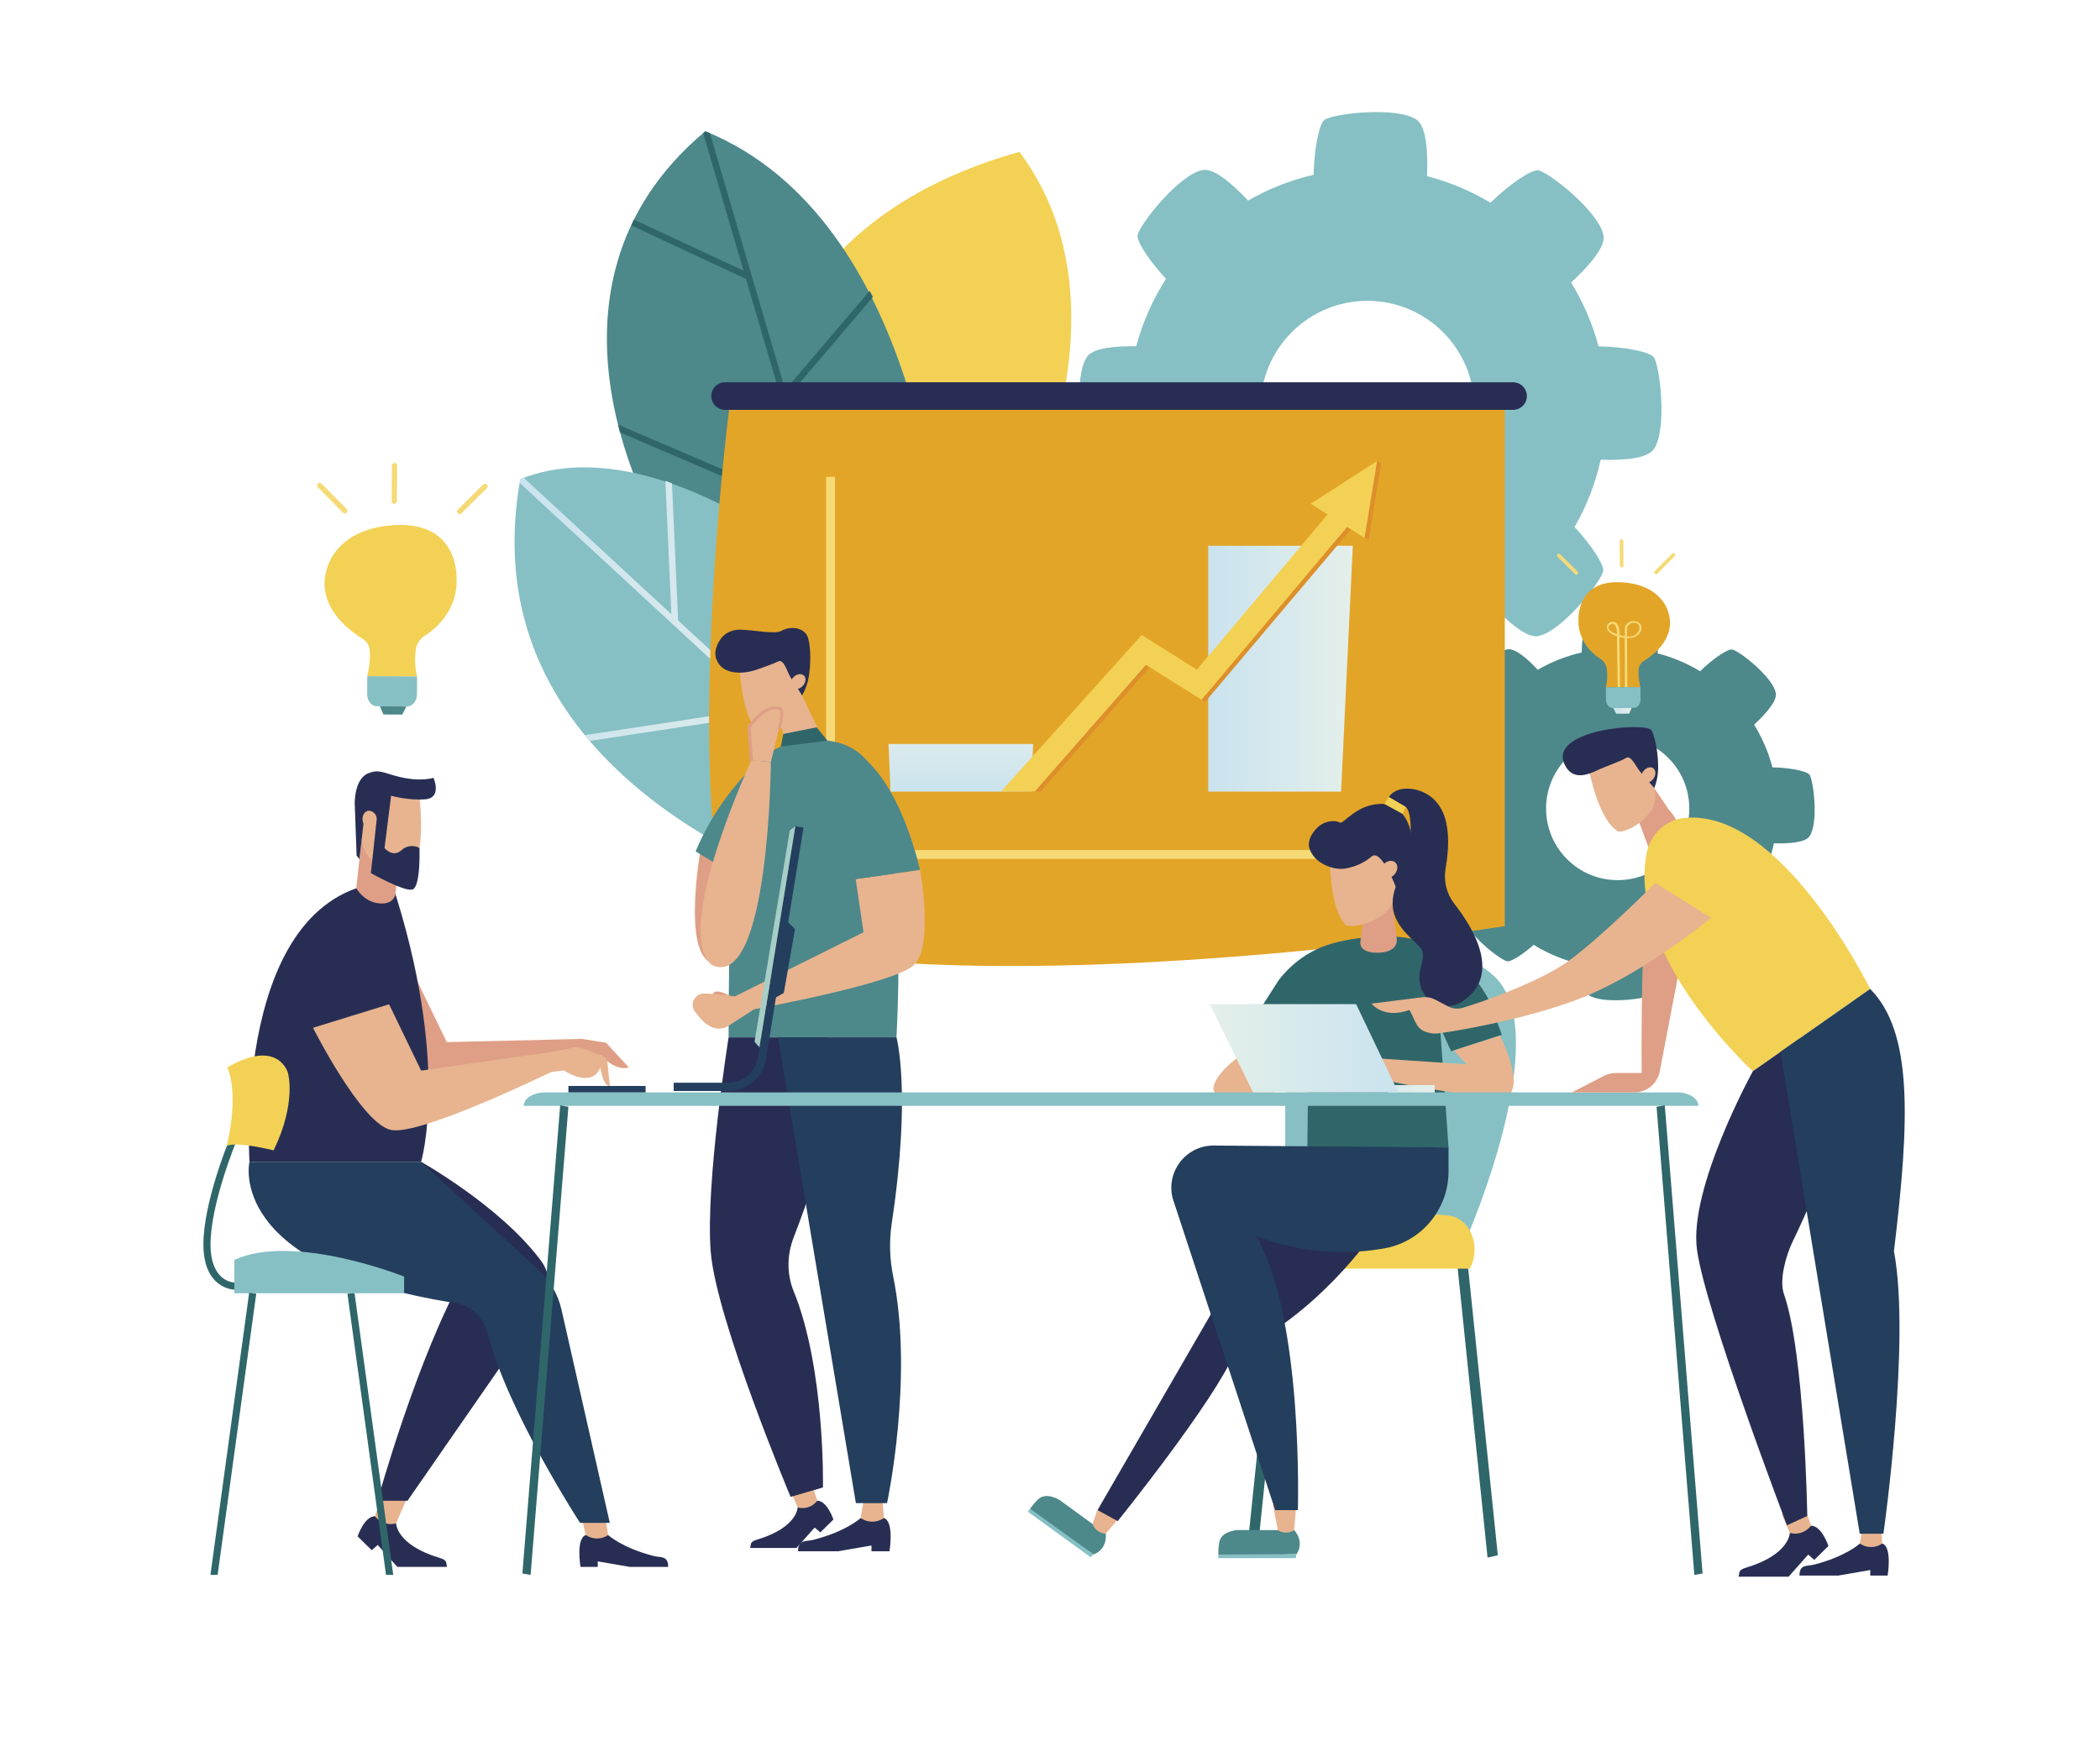 <?xml version="1.0" encoding="utf-8"?>
<svg version="1.1" xmlns="http://www.w3.org/2000/svg" xmlns:xlink="http://www.w3.org/1999/xlink"
	 x="0px" y="0px" viewBox="0 0 628 524" style="enable-background:new 0 0 628 524;" xml:space="preserve">
<style type="text/css">
	.st0{fill:transparent;}
	.st1{fill:#86C0C4;}
	.st2{fill:#4D888B;}
	.st3{fill:#F3D154;}
	.st4{fill:#2F666A;}
	.st5{fill:url(#SVGID_1_);}
	.st6{fill:#E3A528;}
	.st7{fill:#282E53;}
	.st8{fill:#F6DA77;}
	.st9{fill:#E7B48F;}
	.st10{fill:#DF9F86;}
	.st11{fill:#243E5D;}
	.st12{fill:url(#SVGID_2_);}
	.st13{fill:url(#SVGID_3_);}
	.st14{fill:url(#SVGID_4_);}
	.st15{fill:#DC8F2A;}
	.st16{fill:#A6CEC6;}
	.st17{fill:url(#SVGID_5_);}
	.st18{fill:url(#SVGID_6_);}
</style>
<rect x="0" class="st0" width="628" height="524"/>
<g>
	<path class="st1" d="M494.53,106.8c-1.17-1.51-8.32-3.07-16.5-3.22c-1.81-6.81-4.59-13.22-8.2-19.08
		c5.25-4.85,10.28-10.52,9.7-14.01c-1.17-7.09-16.53-19.16-19.55-19.55c-1.93-0.25-8.29,3.86-14.26,9.7
		c-5.83-3.51-12.21-6.21-18.97-7.95c0.28-7.16-0.16-14.76-3.05-16.83c-5.84-4.18-25.23-1.86-27.64,0
		c-1.51,1.17-3.06,8.28-3.22,16.42c-6.98,1.6-13.57,4.23-19.61,7.71c-4.73-5.04-10.12-9.69-13.49-9.14
		c-7.09,1.17-19.16,16.53-19.55,19.55c-0.23,1.8,3.3,7.42,8.5,13c-3.94,6.15-6.98,12.93-8.9,20.17c-6.47-0.11-12.82,0.51-14.68,3.11
		c-4.18,5.84-1.86,25.23,0,27.64c1.05,1.36,6.9,2.75,13.99,3.13c1.69,7.62,4.58,14.8,8.49,21.29c-4.35,4.31-7.98,8.9-7.48,11.89
		c1.17,7.09,16.53,19.16,19.55,19.55c1.66,0.21,6.59-2.8,11.74-7.36c6.52,4.02,13.73,7.02,21.42,8.79
		c-0.03,6.1,0.66,11.88,3.12,13.64c5.84,4.18,25.23,1.86,27.64,0c1.36-1.05,2.76-6.93,3.13-14.04c7.44-1.91,14.4-5,20.7-9.03
		c4.47,4.61,9.35,8.6,12.48,8.08c7.09-1.17,19.16-16.53,19.55-19.55c0.23-1.81-3.34-7.47-8.58-13.09
		c3.57-6.18,6.23-12.94,7.83-20.11c6.85,0.2,13.85-0.33,15.82-3.08C498.71,128.6,496.39,109.2,494.53,106.8z M408.92,153.92
		c-17.66,0-31.97-14.31-31.97-31.97c0-17.66,14.31-31.97,31.97-31.97c17.66,0,31.97,14.31,31.97,31.97
		C440.89,139.61,426.58,153.92,408.92,153.92z"/>
	<g>
		<path class="st0" d="M409.18,166.74c-25.09,0-45.5-20.41-45.5-45.5c0-25.09,20.41-45.5,45.5-45.5c25.09,0,45.5,20.41,45.5,45.5
			C454.68,146.33,434.27,166.74,409.18,166.74z M409.18,76.39c-24.73,0-44.85,20.12-44.85,44.85c0,24.73,20.12,44.85,44.85,44.85
			c24.73,0,44.85-20.12,44.85-44.85C454.03,96.51,433.91,76.39,409.18,76.39z"/>
	</g>
	<g>
		<path class="st0" d="M473.75,108.08c-0.3-0.03-0.6-0.07-0.9-0.12c1.01,4.55,1.56,9.28,1.56,14.13c0,35.97-29.26,65.23-65.23,65.23
			c-23.55,0-44.23-12.55-55.7-31.31c0,0,0,0-0.01,0c-0.29,0.06-0.59,0.12-0.88,0.16c11.58,19.16,32.61,31.99,56.59,31.99
			c36.44,0,66.08-29.64,66.08-66.08C475.26,117.28,474.73,112.6,473.75,108.08z"/>
		<path class="st0" d="M369.29,70.52c11.04-8.56,24.87-13.67,39.88-13.67c0.29,0,0.58,0.02,0.88,0.02c-0.1-0.28-0.19-0.57-0.28-0.85
			c-0.2,0-0.39-0.02-0.59-0.02c-15.15,0-29.11,5.13-40.27,13.74C369.04,70,369.17,70.26,369.29,70.52z"/>
	</g>
</g>
<g>
	<path class="st2" d="M541.1,231.67c-0.78-1.01-5.58-2.06-11.05-2.16c-1.21-4.56-3.08-8.86-5.49-12.78c3.52-3.25,6.88-7.05,6.5-9.39
		c-0.78-4.75-11.07-12.83-13.09-13.09c-1.29-0.17-5.55,2.59-9.55,6.5c-3.91-2.35-8.18-4.16-12.71-5.33
		c0.19-4.8-0.11-9.89-2.04-11.27c-3.91-2.8-16.9-1.25-18.51,0c-1.01,0.78-2.05,5.55-2.16,11c-4.68,1.07-9.09,2.83-13.13,5.17
		c-3.17-3.38-6.78-6.49-9.03-6.12c-4.75,0.78-12.83,11.07-13.09,13.09c-0.15,1.2,2.21,4.97,5.69,8.71
		c-2.64,4.12-4.67,8.66-5.96,13.51c-4.33-0.07-8.59,0.34-9.83,2.08c-2.8,3.91-1.25,16.9,0,18.51c0.7,0.91,4.62,1.84,9.37,2.1
		c1.13,5.11,3.07,9.91,5.68,14.26c-2.91,2.88-5.34,5.96-5.01,7.96c0.78,4.75,11.07,12.83,13.09,13.09c1.11,0.14,4.42-1.87,7.87-4.93
		c4.37,2.7,9.2,4.7,14.35,5.88c-0.02,4.09,0.44,7.96,2.09,9.14c3.91,2.8,16.9,1.25,18.51,0c0.91-0.7,1.85-4.64,2.1-9.41
		c4.98-1.28,9.65-3.35,13.86-6.05c3,3.09,6.26,5.76,8.36,5.41c4.75-0.78,12.83-11.07,13.09-13.09c0.16-1.21-2.24-5.01-5.75-8.77
		c2.39-4.14,4.18-8.67,5.24-13.47c4.59,0.14,9.28-0.22,10.6-2.06C543.9,246.28,542.35,233.29,541.1,231.67z M483.76,263.24
		c-11.83,0-21.41-9.59-21.41-21.42c0-11.83,9.59-21.41,21.41-21.41c11.83,0,21.42,9.59,21.42,21.41
		C505.18,253.65,495.59,263.24,483.76,263.24z"/>
	<g>
		<path class="st0" d="M483.93,271.83c-16.8,0-30.48-13.67-30.48-30.48c0-16.8,13.67-30.48,30.48-30.48
			c16.8,0,30.48,13.67,30.48,30.48C514.41,258.15,500.74,271.83,483.93,271.83z M483.93,211.31c-16.57,0-30.04,13.48-30.04,30.04
			c0,16.57,13.48,30.04,30.04,30.04c16.57,0,30.04-13.48,30.04-30.04C513.98,224.78,500.5,211.31,483.93,211.31z"/>
	</g>
	<g>
		<path class="st0" d="M527.18,232.53c-0.2-0.02-0.4-0.05-0.6-0.08c0.68,3.05,1.04,6.21,1.04,9.47c0,24.09-19.6,43.69-43.69,43.69
			c-15.78,0-29.62-8.4-37.31-20.97c0,0,0,0,0,0c-0.2,0.04-0.39,0.08-0.59,0.11c7.76,12.83,21.84,21.43,37.9,21.43
			c24.41,0,44.26-19.86,44.26-44.26C528.2,238.7,527.84,235.56,527.18,232.53z"/>
		<path class="st0" d="M457.22,207.38c7.39-5.73,16.66-9.15,26.72-9.15c0.2,0,0.39,0.01,0.59,0.01c-0.07-0.19-0.13-0.38-0.19-0.57
			c-0.13,0-0.26-0.01-0.4-0.01c-10.14,0-19.5,3.44-26.97,9.2C457.05,207.03,457.14,207.2,457.22,207.38z"/>
	</g>
</g>
<g>
	<g>
		<path class="st3" d="M297.83,172.36c0,0,45.62-75.27,7.03-126.94c-106.84,29.93-77.13,134.92-77.13,134.92L297.83,172.36z"/>
		<path class="st0" d="M304.86,45.43c-0.37,0.1-0.74,0.21-1.1,0.32l-29.89,99.31l-34.45-54.74c-0.38,0.61-0.76,1.22-1.13,1.84
			l34.83,55.36l-8.62,28.66l2.09-0.24l17.19-57.12v0l35.85-10.96c0.08-0.69,0.15-1.39,0.22-2.09l-35.4,10.82l21.11-70.16
			C305.33,46.09,305.1,45.75,304.86,45.43L304.86,45.43z"/>
	</g>
	<g>
		<path class="st2" d="M281.22,166.78c0,0-5.19-101.09-70.29-127.52c-57.03,47.58-13.64,119.25-13.64,119.25l61.92,45.36
			L281.22,166.78z"/>
		<path class="st4" d="M260.06,87l-25.24,29.63l-22.53-76.82c-0.45-0.18-0.9-0.37-1.35-0.55c-0.22,0.19-0.43,0.38-0.66,0.57
			l12.07,41.14l-32.77-15.29c-0.15,0.31-0.3,0.62-0.44,0.92l-0.38,0.82l34.32,16.01l20.11,68.57l-58.36-25
			c0.2,0.8,0.4,1.59,0.61,2.36l58.46,25.04l14.28,48.69l1.05,0.77l0.67-1.79l-24.41-83.23l25.55-30
			C260.71,88.23,260.39,87.62,260.06,87z"/>
	</g>
	<g>
		<path class="st1" d="M261.87,183.31c0,0-60.53-58.16-106.27-40.03c-17.71,98.9,106.83,128.41,106.83,128.41L261.87,183.31z"/>
		<g>
			<linearGradient id="SVGID_1_" gradientUnits="userSpaceOnUse" x1="155.406" y1="191.32" x2="258.548" y2="191.32">
				<stop  offset="0" style="stop-color:#CAE3EE"/>
				<stop  offset="1" style="stop-color:#E4EFEA"/>
			</linearGradient>
			<path class="st5" d="M155.6,143.28c-0.07,0.38-0.13,0.76-0.19,1.14l72.87,67.34l-53.39,8.11c0.48,0.58,0.96,1.16,1.45,1.73
				l53.76-8.16l28.46,26.3l-0.36-2.97l-55.41-51.21l-1.83-41.02c-0.65-0.25-1.31-0.48-1.97-0.71l1.78,39.87l-44.15-40.8
				C156.28,143.03,155.94,143.15,155.6,143.28L155.6,143.28z"/>
		</g>
	</g>
</g>
<g>
	<g>
		<g>
			<path class="st6" d="M450.01,277c0,0-154.74,24.45-231.91,3.35c-13.61-52.53,0-158.41,0-158.41h231.91V277z"/>
		</g>
		<path class="st7" d="M452.48,122.59H216.83c-2.27,0-4.13-1.86-4.13-4.13l0,0c0-2.27,1.86-4.13,4.13-4.13h235.65
			c2.27,0,4.13,1.86,4.13,4.13l0,0C456.61,120.73,454.75,122.59,452.48,122.59z"/>
	</g>
	<g>
		<g>
			<g>
				<polygon class="st8" points="412.94,256.89 247.05,256.89 247.05,142.62 249.7,142.62 249.7,254.24 412.94,254.24 				"/>
			</g>
		</g>
	</g>
</g>
<g>
	<g>
		<polygon class="st9" points="233.52,216.01 235.84,227.04 247.43,223.84 239.85,208.02 		"/>
		<g>
			<path class="st9" d="M230.62,219.09c-1.34,0.39-2.64,0.58-3.45,0.26c-5.61-4.35-6.05-20.78-6.05-20.78l5.3-4.54l9.34,2.37
				l3.66,9.93c0.98,2.65,0.51,5.64-1.26,8.06l0,0C236.15,216.57,233.54,218.24,230.62,219.09z"/>
		</g>
		<path class="st7" d="M236.37,202.51c-0.97-1.56-1.99-5.53-3.62-4.7c-1.19,0.61-5.44,2.16-6.89,2.62
			c-3.45,1.1-10.04,1.72-11.72-3.54c-0.84-2.63,0.99-5.71,2.39-6.9c1.37-1.17,3.17-1.71,4.97-1.66c4.23,0.11,10.21,1.44,12.09,0.39
			c3.17-1.76,7.18-0.85,8.05,2.04c0.93,3.09,0.8,8.22,0.23,11.64c-0.33,1.98-1.01,3.87-2.01,5.61l0,0L236.37,202.51z"/>
		<path class="st9" d="M239.99,201.77c-0.99-0.43-2.39,0.15-3.13,1.31c-0.74,1.16-0.54,2.45,0.45,2.89
			c0.99,0.43,2.39-0.15,3.13-1.31C241.18,203.5,240.98,202.21,239.99,201.77z"/>
	</g>
	<path class="st2" d="M242.4,221.39c21.57-1.21,23.4,17.98,25.21,38.83c2.08,23.92,0.47,50.04,0.47,50.04h-50.19
		c0,0,0.01-22.23,0.54-44.46C218.93,244.23,219.6,222.66,242.4,221.39z"/>
	<path class="st10" d="M220.58,299.26c0,0-4.93-3.4-6.76-2.59c-1.83,0.81-0.39,4.24-0.39,4.24L220.58,299.26z"/>
	<path class="st9" d="M255.89,262.93l2.35,15.9l-38.44,19.16l4.19,4.16c0,0,43.16-7.77,49.26-13.47c6.1-5.7,1.88-28.5,1.88-28.5
		L255.89,262.93z"/>
	<path class="st10" d="M212.85,288.03c-8.8-3.11-3.43-33.38-3.43-33.38l5.2-0.05C214.62,254.6,221.65,291.14,212.85,288.03z"/>
	<path class="st9" d="M226.33,301.34l-9.05,5.82c-3.64,1.67-6.87-0.94-9.49-4.63c-1.63-2.29,0.03-5.43,2.84-5.39
		c3.26,0.05,7.21,0.71,9.17,0.85L226.33,301.34z"/>
	<path class="st2" d="M208.04,254.67l6.15,3.69c0,0,25.93-41.94,13.11-30.9C213.92,238.98,208.04,254.67,208.04,254.67z"/>
	<g>
		<path class="st7" d="M238.53,450.85c0,0-0.03,6.01-12.1,9.62c-2.48,0.74-1.67,1.47-2.14,2.51c3.96,0,13.89,0,13.89,0l5.44-6.11
			l1.69,1.45l3.92-3.85c0,0-1.83-5.58-4.82-5.63C241.96,449.68,238.53,450.85,238.53,450.85z"/>
		<path class="st9" d="M236.28,445.64l2.26,5.2l0,0c2.05,0.59,4.26-0.08,5.64-1.72l0.25-0.29l-1.82-5.35L236.28,445.64z"/>
	</g>
	<path class="st2" d="M275.12,260.17c0,0-8.23-38.29-27.69-37.41c-19.46,0.89,8.46,40.16,8.46,40.16L275.12,260.17z"/>
	<path class="st9" d="M212.96,288.68c-12.2-9.85,11.76-61.33,11.76-61.33l5.81,0.58C230.53,227.93,230.09,296.19,212.96,288.68z"/>
	<polygon class="st4" points="233.52,223.28 234.25,219.51 244.22,217.53 247.43,221.51 	"/>
	<path class="st9" d="M224.73,227.34l-0.74-9.82c0,0,4.9-7.51,9.53-5.49c0.85,2.06-0.63,6.2-0.63,6.2l-2.36,9.69L224.73,227.34z"/>
	<path class="st7" d="M217.89,310.25c0,0-6.99,43.86-5.35,64.15c1.64,20.29,23.88,73.3,23.88,73.3l9.68-2.81
		c0,0,0.73-35.46-8.77-58.74c-2.08-5.11-1.99-10.83-0.01-15.98c7.8-20.21,10.85-33.64,10.85-33.64l-0.74-26.27H217.89z"/>
	<g>
		<path class="st10" d="M225.34,226.93l-0.17-0.02l-0.7-9.26c0.65-0.95,4.82-6.71,8.68-5.27c0.51,1.6-0.32,4.63-0.72,5.74
			l-0.03,0.11c0.33-0.09,0.67-0.14,1.03-0.17c0.33-1.03,1.29-4.34,0.52-6.22l-0.07-0.17l-0.17-0.08c-4.93-2.14-9.9,5.35-10.11,5.67
			l-0.09,0.13l0.78,10.37l0.57,0.06C224.99,227.52,225.16,227.22,225.34,226.93z"/>
	</g>
	<g>
		<path class="st7" d="M257.38,454.03c0,0-4.33,4.02-14.21,6.53c-2.17,0.55-4.52-0.19-4.52,3.4c4.61,0,11.99,0,11.99,0l9.97-1.72
			v1.72h5.38c0,0,1.5-8.81-1.65-9.94C261.43,454.03,257.38,454.03,257.38,454.03z"/>
		<path class="st9" d="M258.44,447.7l-1.06,6.33l0,0c1.96,1.36,4.54,1.45,6.6,0.22l0.37-0.22l-0.54-6.33H258.44z"/>
	</g>
	<path class="st11" d="M232.66,310.25l23.29,139.32h9.32c0,0,8.03-37.53,1.83-67.84c-1.08-5.26-1.21-10.68-0.41-15.98
		c5.9-39.13,1.4-55.5,1.4-55.5H232.66z"/>
</g>
<g>
	<polygon class="st4" points="376.12,463.46 384.86,378.83 381.8,378.15 372.98,463.46 	"/>
</g>
<path class="st1" d="M438.89,369.55c0,0,26.2-60.09,8.06-77.47c-10.77-10.32-30.82-8.82-45.33-5.9
	c-10.03,2.02-17.27,10.79-17.27,21.03v61.6L438.89,369.55z"/>
<path class="st4" d="M382.36,293.2c3.98-5.22,9.49-9.12,15.79-10.94c4.28-1.23,9.78-2.17,16.64-2.17c0.55,0,1.1,0.01,1.63,0.02
	c12.96,0.39,23.53,8.19,29.25,19.83l3.45,9.58l-15.17,4.9l-3.3-7.25l2.53,36h-42.21l0.44-41.43l-14.68,0.26L382.36,293.2z"/>
<path class="st9" d="M448.55,309.72c0,0,6.39,12.49,3.28,16.89c-3.11,4.4-44.5-4.92-44.5-4.92v-5.44l31.29,2.07l-3.9-4.13
	L448.55,309.72z"/>
<path class="st9" d="M372.97,314.19c0,0-10.09,6.55-10.09,11.5c-0.01,4.95,18.47,1.2,18.47,1.2L372.97,314.19z"/>
<g>
	<path class="st10" d="M407.55,276.17l-0.77,5.79c0,0-0.33,3,5.03,3c2.18,0,3.59-0.5,4.49-1.09c1.04-0.68,1.55-1.93,1.39-3.15
		l-1.66-12.46L407.55,276.17z"/>
	<path class="st9" d="M406.21,276.77c-1.51,0.26-2.95,0.31-3.82-0.19c-5.76-6.01-4.67-25.63-4.67-25.63l16.3-0.43l3.08,12.36
		c0.82,3.3,0.02,6.79-2.15,9.41l0,0C412.52,274.58,409.5,276.19,406.21,276.77z"/>
	<path class="st7" d="M393.54,247.94c2.12-2.38,5.48-2.86,7.08-1.93c1.18,0.69,5.27-6.06,13.38-5.55
		c5.57,0.34,13.01,8.98,3.87,26.11c-0.6-1.91-4.75-12.45-7.56-10.5c-2.67,2.32-5.68,3.31-8.08,3.71c-3.13,0.53-7.55-1.21-9.44-3.76
		C391.2,253.88,390.45,251.46,393.54,247.94z"/>
	<path class="st9" d="M417.02,257.76c-1.04-0.66-2.64-0.17-3.56,1.11c-0.92,1.27-0.83,2.84,0.22,3.5c1.04,0.66,2.64,0.17,3.56-1.11
		C418.16,259.99,418.06,258.42,417.02,257.76z"/>
	<path class="st7" d="M415.34,238.39c0,0,1.84-3.58,8.16-2.21c11.38,3.1,9.96,16.74,8.79,23.71c-0.62,3.7,0.33,7.48,2.64,10.43
		c5.63,7.18,14.03,20.99,2.88,28.88c-2.11,1.49-4.77,2.15-7.27,1.48c-2.44-0.65-3.96-2.19-4.9-3.8c-1.27-2.16-1.5-4.79-0.81-7.2
		c0.53-1.84,1.03-4.35,0.31-5.64c-1.21-2.17-8.18-6.4-8.64-12.97c-0.45-6.56,3.71-9.09,4.73-16.01c1.79-12.18-0.86-13.72-0.86-13.72
		L415.34,238.39z"/>
	<polygon class="st3" points="419.39,243.4 414,240.46 415.34,238.39 420.37,241.35 	"/>
</g>
<g>
	<polygon class="st4" points="444.85,465.85 447.92,465.16 438.93,378.15 435.86,378.83 	"/>
</g>
<path class="st3" d="M439.47,379.44H381.8l0,0c0-3.85,2.09-7.21,5.08-8.12c10.5-3.2,31.78-9.85,46.78-7.69
	c4.98,0.72,8.43,6.88,6.99,12.89C440.18,378.46,439.47,379.44,439.47,379.44z"/>
<g>
	<path class="st2" d="M330.66,458.68l-13.88-10.11c-2.03-1.08-4.6-1.88-6.5,0.01c0,0-1.27,1.24-2.25,2.68
		c-0.07,1.13,18.99,13.64,18.99,13.64l0.14-0.03C331.4,463.14,330.66,458.68,330.66,458.68z"/>
	<polygon class="st1" points="308.03,451.25 327.02,464.89 326.15,465.75 307.37,452.12 	"/>
	<g>
		<polygon class="st0" points="325.18,454.67 323.92,453.77 322.66,456.33 323.87,457.21 		"/>
	</g>
	<g>
		<polygon class="st0" points="322.5,452.72 321.24,451.82 319.97,454.38 321.19,455.26 		"/>
	</g>
	<path class="st9" d="M336.22,452.23l-5.56,6.46l0,0c-1.66-0.06-3.14-1.06-3.81-2.59l-0.12-0.28l1.38-4.07L336.22,452.23z"/>
</g>
<path class="st7" d="M410.39,369.24c0,0-16.52,24.18-41.09,35.23c-6.43,15.02-35.05,50.47-35.05,50.47l-6.04-3.28l51.96-89.83
	L410.39,369.24z"/>
<g>
	<path class="st2" d="M387.01,457.65l-17.17-0.03c-2.28,0.32-4.83,1.18-5.25,3.82c0,0-0.3,1.75-0.25,3.49
		c0.61,0.95,23.38-0.13,23.38-0.13l0.1-0.11C390.22,460.83,387.01,457.65,387.01,457.65z"/>
	<polygon class="st1" points="364.33,464.94 387.71,464.82 387.51,466.03 364.3,466.03 	"/>
	<g>
		<polygon class="st0" points="380.21,457.63 378.66,457.64 379.14,460.45 380.64,460.45 		"/>
	</g>
	<g>
		<polygon class="st0" points="376.89,457.63 375.35,457.64 375.83,460.45 377.33,460.45 		"/>
	</g>
	<path class="st9" d="M387.71,449.16l-0.7,8.49l0,0c-1.38,0.93-3.17,0.99-4.6,0.15l-0.26-0.15l-1.5-7.63L387.71,449.16z"/>
</g>
<path class="st11" d="M433.18,343.18v7.18c0,11.3-8.06,21.04-19.18,23.01c-10.02,1.78-23.32,1.92-38.31-3.61
	c14.21,24.51,12.43,81.89,12.43,81.89h-6.77l-30.21-91.86c-3.21-8.31,2.96-17.24,11.87-17.17L433.18,343.18z"/>
<g>
	<linearGradient id="SVGID_2_" gradientUnits="userSpaceOnUse" x1="396.239" y1="326.09" x2="429.036" y2="326.09">
		<stop  offset="0" style="stop-color:#CAE3EE"/>
		<stop  offset="1" style="stop-color:#E4EFEA"/>
	</linearGradient>
	<rect x="415.12" y="324.54" class="st12" width="13.92" height="3.11"/>
</g>
<g>
	<linearGradient id="SVGID_3_" gradientUnits="userSpaceOnUse" x1="287.346" y1="214.464" x2="287.346" y2="237.658">
		<stop  offset="0" style="stop-color:#E4EFEA"/>
		<stop  offset="1" style="stop-color:#CAE3EE"/>
	</linearGradient>
	<polygon class="st13" points="308.38,236.76 266.31,236.76 265.72,222.52 308.97,222.52 	"/>
	<polygon class="st0" points="355.32,236.76 314.41,236.76 314.12,181.08 357.36,181.08 	"/>
	<linearGradient id="SVGID_4_" gradientUnits="userSpaceOnUse" x1="361.32" y1="199.995" x2="404.564" y2="199.995">
		<stop  offset="0" style="stop-color:#CAE3EE"/>
		<stop  offset="1" style="stop-color:#E4EFEA"/>
	</linearGradient>
	<polygon class="st14" points="401.05,236.76 361.32,236.76 361.32,163.23 404.56,163.23 	"/>
	<g>
		<g>
			<g>
				<polygon class="st15" points="402.74,149.13 358.85,201.24 342.39,190.82 301.13,236.72 311.21,236.72 343.93,199.43 
					360.35,209.99 408.01,153.56 				"/>
			</g>
			<polygon class="st15" points="393.21,151.27 409.28,161.47 413.07,138.46 			"/>
		</g>
		<g>
			<g>
				<polygon class="st3" points="401.51,148.53 357.92,200.29 341.43,189.92 299.36,236.72 309.46,236.72 342.69,198.84 
					359.32,209.3 406.77,152.96 				"/>
			</g>
			<polygon class="st3" points="391.97,150.67 408.05,160.88 411.83,137.86 			"/>
		</g>
		<polygon class="st15" points="411.83,137.86 413.07,138.46 412.74,140.45 411.43,140.3 		"/>
	</g>
</g>
<g>
	<polygon class="st11" points="234.62,274.68 237.73,277.91 234.41,296.95 231.27,298.77 	"/>
	<path class="st10" d="M101.29,298.88c0,0,14.56,28.93,23.44,30.58c8.88,1.65,49.29-12.97,49.29-12.97v-5.77l-40.41,0.97
		l-9.59-19.84L101.29,298.88z"/>
	<path class="st7" d="M117.05,263.65c-47.87,2.42-42.44,83.83-42.44,83.83h51.32C125.93,347.48,134.88,317.73,117.05,263.65z"/>
	<g>
		<path class="st7" d="M118.45,455.62c0,0,0.03,6.45,12.98,10.32c2.66,0.79,1.79,1.58,2.29,2.7c-4.25,0-14.91,0-14.91,0l-5.84-6.56
			l-1.81,1.56l-4.21-4.13c0,0,1.97-5.98,5.17-6.04C114.77,454.37,118.45,455.62,118.45,455.62z"/>
		<path class="st9" d="M121.88,447.72l-3.43,7.9l0,0c-2.21,0.63-4.57-0.09-6.06-1.84l-0.27-0.32l1.96-5.74H121.88z"/>
	</g>
	<g>
		<path class="st10" d="M108.18,250.59l-1.63,15.07c0,0,2.14,4.02,6.75,4.52c4.6,0.5,4.96-2.82,4.96-2.82l1.06-9.82l-6.62-2.51
			L108.18,250.59z"/>
		<path class="st9" d="M119.59,260.52c1.42,0.11,2.76,0.02,3.51-0.52c4.79-6.07,2.03-24.13,2.03-24.13l-15.12,1.06l-1.74,11.72
			c-0.46,3.13,0.59,6.29,2.83,8.52l0,0C113.56,259.05,116.5,260.28,119.59,260.52z"/>
		<path class="st7" d="M116.96,237.98c0,0,4.82,1.45,10.1,1.09c5.28-0.36,2.58-6.43,2.58-6.43s-4.02,1.34-10.73-0.41
			c-4.52-1.18-5.66-2.2-8.78-0.95c-4.23,1.7-4.05,9.05-4.05,9.05l0.56,15.55l0.85,1.08c0,0,1.17-10.08,1.5-13.18
			c1.02-1.32,1.96-1.22,2.64-0.79c0.74,0.47,1.1,1.37,1,2.24l-1.72,15.9c0,0,9.66,5.46,12.32,4.94c2.66-0.51,2.21-12.48,2.21-12.48
			s-2.83-1.61-5.41,0.72c-2.56,2.31-5.04-0.65-5.04-0.65L116.96,237.98z"/>
		<path class="st9" d="M110.39,242.47c1.15,0.03,2.12,1.24,2.18,2.7c0.06,1.46-0.83,2.62-1.98,2.59c-1.15-0.03-2.12-1.24-2.18-2.7
			C108.36,243.61,109.24,242.45,110.39,242.47z"/>
	</g>
	<path class="st7" d="M125.93,347.48c0,0,23.87,13.39,35.85,29.59c3.04,4.1,3.15,9.68,0.24,13.87
		c-17.29,24.93-40.16,57.92-40.16,57.92h-8.97c0,0,11.85-42.98,26.17-68.32C140.44,371.17,125.93,347.48,125.93,347.48z"/>
	<path class="st10" d="M174.02,310.72l7.23,1.16l6.78,7.35c0,0-3.31,1.6-8.26-3.53c-9.79-0.69-7.13-2.45-7.13-2.45L174.02,310.72z"
		/>
	<path class="st9" d="M93.61,307.4c0,0,14.56,28.93,23.44,30.58c8.88,1.65,47.71-17.33,47.71-17.33l1.59-6.23l-40.41,5.79
		l-9.59-19.84L93.61,307.4z"/>
	<g>
		<path class="st7" d="M181.86,459.11c0,0,4.16,3.85,13.63,6.27c2.09,0.53,4.33-0.18,4.33,3.26c-4.42,0-11.5,0-11.5,0l-9.56-1.65
			v1.65h-5.16c0,0-1.44-8.45,1.58-9.53C177.98,459.11,181.86,459.11,181.86,459.11z"/>
		<path class="st9" d="M180.85,453.04l1.02,6.07l0,0c-1.88,1.31-4.36,1.39-6.33,0.21l-0.35-0.21l-1.5-6.07H180.85z"/>
	</g>
	<path class="st9" d="M181.63,317.58c0.05-0.67-0.34-1.29-0.96-1.53l-6.05-2.36c-1.5-0.58-3.16-0.59-4.66-0.03l-5.98,1.17
		l-0.64,1.07l-0.42,5.51c1.16-0.48,1.84-0.77,1.84-0.77l3.84-0.49c0,0,8.25,5.58,10.92-0.8c1.11,6.17,2.85,5.42,2.85,5.42
		L181.63,317.58z"/>
	<path class="st11" d="M74.6,347.48c0,0-7.47,31.42,61.4,42.22c4.79,0.75,8.62,4.32,9.81,9.01c5.91,23.33,27.65,56.76,27.65,56.76
		h8.9l-14.44-63.75c-1.03-4.57-3.43-8.71-6.88-11.88l-35.13-32.36H74.6z"/>
	<g>
		<g>
			<polygon class="st4" points="117.6,471.04 106.01,386.65 103.9,386.94 115.44,471.04 			"/>
		</g>
		<g>
			<g>
				<path class="st1" d="M120.85,386.79H70.08c0,0,0-3.56,0-9.97c17.81-8.19,50.77,4.99,50.77,4.99V386.79z"/>
				<g>
					<path class="st4" d="M70.08,385.72v-2.14c-0.28,0-7.12-0.22-7.12-11.4c0-12.11,7.57-30.46,7.65-30.65l-1.97-0.82
						c-0.32,0.77-7.81,18.93-7.81,31.47C60.82,385.57,69.99,385.72,70.08,385.72z"/>
				</g>
				<path class="st3" d="M81.83,344.05c-12.47-2.92-14.02-1.27-14.02-1.27s3.83-14.75,0.18-23.55c15.29-8.83,18.12,1.67,18.12,1.67
					S88.75,329.82,81.83,344.05z"/>
			</g>
			<g>
				<polygon class="st4" points="65.08,471.04 76.63,386.94 74.51,386.65 62.93,471.04 				"/>
			</g>
		</g>
	</g>
	<g>
		<path class="st1" d="M507.9,330.74H156.63l0,0c0-2.22,2.87-4.02,6.42-4.02h338.44C505.03,326.72,507.9,328.52,507.9,330.74
			L507.9,330.74z"/>
		<g>
			<polygon class="st4" points="158.68,471.04 156.22,470.61 167.52,330.59 169.98,331.02 			"/>
		</g>
		<g>
			<polygon class="st4" points="506.69,471.04 509.15,470.61 497.85,330.59 495.39,331.02 			"/>
		</g>
	</g>
	<rect x="169.98" y="324.8" class="st11" width="23.08" height="1.92"/>
	<g>
		<path class="st11" d="M217.83,326.31h-16.37v-2.48h16.37c4.42,0,8.21-3.3,8.81-7.68l11.2-69.01l2.45,0.4l-11.19,68.98
			C228.33,322.08,223.49,326.31,217.83,326.31z"/>
	</g>
	<polygon class="st16" points="237.84,247.13 236.17,248.43 225.64,311.59 227.11,313.24 	"/>
</g>
<circle class="st0" cx="284.67" cy="313.24" r="1.75"/>
<g>
	<g>
		<path class="st10" d="M495.14,246.46c-4.9,16.29-4.2,74.45-4.2,74.45h-7.68c-1.27,0-2.53,0.3-3.65,0.89l-9.55,4.93h18.7
			c3.7,0,6.89-2.63,7.58-6.27l10.79-56.23C507.14,264.23,500.04,230.17,495.14,246.46z"/>
		<g>
			<polygon class="st10" points="489.65,244.47 493.53,254.96 504.44,250.13 494.7,235.7 			"/>
			<g>
				<path class="st9" d="M487.25,247.91c-1.26,0.58-2.5,0.95-3.35,0.76c-6.14-3.46-8.96-19.52-8.96-19.52l4.55-5.22l9.51,0.97
					l5.04,9.22c1.34,2.46,1.32,5.47-0.06,8.09l0,0C492.31,244.63,490,246.66,487.25,247.91z"/>
			</g>
			<path class="st7" d="M490.48,230.8c-1.18-1.39-2.76-5.14-4.24-4.09c-1.08,0.77-7.03,2.91-8.38,3.58
				c-3.23,1.58-7.78,3.23-10.02-1.77c-4.69-10.46,24.83-12.72,26.11-10.01c1.36,2.9,1.98,7.95,1.92,11.39
				c-0.04,1.99-0.43,3.95-1.16,5.8l0,0L490.48,230.8z"/>
			<path class="st9" d="M493.93,229.55c-1.03-0.28-2.32,0.5-2.88,1.75c-0.56,1.25-0.17,2.49,0.86,2.77c1.03,0.28,2.32-0.5,2.88-1.75
				C495.35,231.07,494.96,229.83,493.93,229.55z"/>
		</g>
		<g>
			<path class="st7" d="M535.23,458.48c0,0-0.03,6.48-13.05,10.38c-2.67,0.8-1.8,1.59-2.3,2.71c4.28,0,14.99,0,14.99,0l5.87-6.6
				l1.82,1.57l4.23-4.16c0,0-1.98-6.02-5.2-6.07C538.93,457.22,535.23,458.48,535.23,458.48z"/>
			<path class="st9" d="M532.8,452.86l2.43,5.61l0,0c2.22,0.63,4.6-0.09,6.09-1.85l0.27-0.32l-1.97-5.77L532.8,452.86z"/>
		</g>
		<path class="st3" d="M503.59,244.66c29.03-3.19,55.68,51.11,55.68,51.11l-35.09,24.63c0,0-37.88-34.68-31.73-65.34
			C493.54,249.6,498.05,245.27,503.59,244.66z"/>
		<g>
			<path class="st7" d="M556.19,461.66c0,0-4.18,3.87-13.7,6.3c-2.1,0.53-4.36-0.18-4.36,3.28c4.45,0,11.56,0,11.56,0l9.61-1.66
				v1.66h5.19c0,0,1.45-8.49-1.59-9.58C560.09,461.66,556.19,461.66,556.19,461.66z"/>
			<path class="st9" d="M557.21,455.56l-1.02,6.1l0,0c1.89,1.31,4.38,1.4,6.36,0.21l0.36-0.21l-0.52-6.1H557.21z"/>
		</g>
		<path class="st7" d="M524.18,320.4c0,0-19.23,34.92-16.7,53.39c2.53,18.47,26.91,82.4,26.91,82.4l6.07-2.78
			c0,0-0.73-48.45-6.98-66.38c-1.48-4.24,0.65-11.66,2.61-15.69c8.74-17.98,19.72-47.65,19.72-47.65l-17.73-13.04L524.18,320.4z"/>
		<path class="st9" d="M495.02,264.06c0,0-15.71,15.86-25.83,23.28c-8.26,6.06-25.74,12.34-31.88,14.11c-1.4,0.4-2.9,0.25-4.19-0.42
			l-3.91-2.04c-1.21-0.63-2.58-0.88-3.93-0.71l-15.13,1.88c0,0,3.52,4.73,11.36,1.91c1.94,3.5,1.95,5.66,5.26,6.69
			c1.2,0.38,2.48,0.44,3.73,0.27c8.56-1.17,29.7-5.17,44.1-11.24c18.43-7.76,37.11-23.28,37.11-23.28L495.02,264.06z"/>
		<path class="st11" d="M532.44,314.6l23.71,144.12h7.08c0,0,8.24-57.69,3.15-84.5c4.76-39.42,5.66-65.56-7.11-78.45L532.44,314.6z"
			/>
	</g>
</g>
<linearGradient id="SVGID_5_" gradientUnits="userSpaceOnUse" x1="361.772" y1="313.514" x2="418.155" y2="313.514">
	<stop  offset="0" style="stop-color:#E4EFEA"/>
	<stop  offset="1" style="stop-color:#CAE3EE"/>
</linearGradient>
<polygon class="st17" points="405.54,300.31 361.77,300.31 374.72,326.72 418.15,326.72 "/>
<path class="st0" d="M386.14,313.51c0,0.84,0.68,1.53,1.53,1.53c0.84,0,1.53-0.68,1.53-1.53c0-0.84-0.68-1.53-1.53-1.53
	C386.82,311.99,386.14,312.67,386.14,313.51z"/>
<g>
	<g>
		<path class="st3" d="M124.74,202.36l-14.91-0.08c0,0,1.14-4.54,0.71-8.02c-0.16-1.32-0.96-2.48-2.08-3.18
			c-14.62-9.14-11.03-19.58-11.03-19.58s1.59-13.25,20.38-14.43c20.03-1.26,18.73,16.53,18.73,16.53s0.86,9.91-9.57,16.57
			c-1.49,0.95-2.44,2.56-2.66,4.32C123.74,198.9,124.74,202.36,124.74,202.36z"/>
		<path class="st1" d="M109.83,202.24l-0.03,5.34c-0.01,2,1.29,3.65,2.89,3.65l9.08,0.05c1.6,0.01,2.91-1.62,2.93-3.62l0.03-5.34
			L109.83,202.24z"/>
		<polygon class="st2" points="113.62,211.25 114.64,213.69 120.28,213.72 121.53,211.29 		"/>
		<g>
			<path class="st0" d="M115.01,181.09c0.19,0,0.4-0.01,0.61-0.02l-0.11,21.16l1.02,0.01l0.12-21.24c0.73-0.08,1.49-0.21,2.25-0.39
				c0.01,0.4,0.02,0.79,0.01,1.16c-0.03,2.33-0.06,4.67-0.1,7c-0.06,4.5-0.13,8.99-0.19,13.49l1.02,0.01
				c0.1-7.32,0.2-14.63,0.31-21.95c1.29-0.41,2.49-0.99,3.3-1.76c3.48-3.29-2.45-6.9-4.03-2.28c-0.36,1.04-0.38,2.29-0.35,3.5
				c-0.67,0.19-1.55,0.4-2.34,0.53c0,0,0.03-1.95,0.01-3.21c-0.01-0.71-0.22-1.42-0.7-1.95c-2.62-2.9-8.21-0.84-5.96,3.39
				C110.84,180.37,113.07,181.08,115.01,181.09z M119.98,177.95c-0.01-0.51,0.75-4.58,3.26-2.31c0.26,0.24,0.41,0.6,0.37,0.95
				c-0.2,1.43-2.23,2.39-3.67,2.86C119.93,178.95,119.93,178.45,119.98,177.95z M111.16,174.84c1.69-0.85,3.06-0.04,3.82,0.72
				c0.43,0.43,0.66,1.01,0.66,1.61l-0.02,3.25c-1.9,0.15-3.73-0.34-4.88-2.05C109.97,177.21,110.1,175.49,111.16,174.84z"/>
		</g>
	</g>
	<g>
		<path class="st8" d="M136.89,153.53c-0.31-0.31-0.3-0.81,0.01-1.12l7.57-7.49c0.31-0.31,0.81-0.3,1.12,0.01
			c0.31,0.31,0.3,0.81-0.01,1.12l-7.57,7.49C137.7,153.85,137.2,153.84,136.89,153.53z"/>
	</g>
	<g>
		<path class="st8" d="M103.66,153.35c0.31-0.31,0.31-0.81,0.01-1.12l-7.49-7.57c-0.31-0.31-0.81-0.31-1.12-0.01
			c-0.31,0.31-0.31,0.81-0.01,1.12l7.49,7.57C102.85,153.66,103.35,153.66,103.66,153.35z"/>
	</g>
	<g>
		<path class="st8" d="M117.91,150.67c-0.44,0-0.79-0.36-0.78-0.79l0.06-10.65c0-0.44,0.36-0.79,0.79-0.78
			c0.44,0,0.79,0.36,0.78,0.79l-0.06,10.65C118.7,150.32,118.34,150.67,117.91,150.67z"/>
	</g>
</g>
<g>
	<g>
		<g>
			<path class="st6" d="M480.22,205.58l10.34-0.06c0,0-0.79-3.15-0.49-5.56c0.11-0.91,0.67-1.72,1.44-2.21
				c10.14-6.34,7.65-13.58,7.65-13.58s-1.1-9.19-14.13-10.01c-13.89-0.87-12.99,11.46-12.99,11.46s-0.6,6.87,6.63,11.49
				c1.03,0.66,1.69,1.78,1.85,3C480.92,203.18,480.22,205.58,480.22,205.58z"/>
			<path class="st1" d="M490.57,205.5l0.02,3.7c0.01,1.39-0.89,2.53-2,2.53l-6.3,0.03c-1.11,0.01-2.02-1.12-2.03-2.51l-0.02-3.7
				L490.57,205.5z"/>
			<linearGradient id="SVGID_6_" gradientUnits="userSpaceOnUse" x1="482.449" y1="212.601" x2="487.933" y2="212.601">
				<stop  offset="0" style="stop-color:#CAE3EE"/>
				<stop  offset="1" style="stop-color:#E4EFEA"/>
			</linearGradient>
			<polygon class="st18" points="487.93,211.74 487.23,213.44 483.31,213.46 482.45,211.77 			"/>
			<g>
				<path class="st8" d="M490.53,189.06c1.56-2.94-2.32-4.37-4.14-2.35c-0.33,0.36-0.48,0.86-0.48,1.35
					c-0.01,0.87,0.01,2.22,0.01,2.22c-0.55-0.09-1.16-0.23-1.62-0.37c0.02-0.84,0-1.71-0.24-2.43c-1.09-3.2-5.2-0.7-2.79,1.58
					c0.56,0.53,1.39,0.93,2.29,1.22c0.07,5.07,0.14,10.15,0.21,15.22l0.71,0c-0.04-3.12-0.09-6.24-0.13-9.35
					c-0.02-1.62-0.05-3.24-0.07-4.85c0-0.25,0-0.52,0.01-0.8c0.53,0.13,1.06,0.22,1.56,0.27l0.08,14.73l0.71,0l-0.08-14.67
					c0.14,0.01,0.29,0.01,0.42,0.01C488.31,190.82,489.86,190.33,490.53,189.06z M483.56,189.69c-1-0.33-2.41-0.99-2.55-1.99
					c-0.03-0.24,0.07-0.49,0.25-0.66c1.74-1.58,2.27,1.25,2.26,1.6C483.56,189,483.56,189.35,483.56,189.69z M489.93,188.95
					c-0.79,1.19-2.07,1.53-3.38,1.42l-0.01-2.26c0-0.42,0.16-0.82,0.46-1.12c0.53-0.53,1.48-1.09,2.65-0.5
					C490.38,186.95,490.47,188.14,489.93,188.95z"/>
			</g>
		</g>
		<g>
			<path class="st8" d="M471.8,171.72c0.21-0.21,0.21-0.56,0-0.77l-5.25-5.19c-0.21-0.21-0.56-0.21-0.77,0
				c-0.21,0.21-0.21,0.56,0,0.77l5.25,5.19C471.24,171.94,471.58,171.94,471.8,171.72z"/>
		</g>
		<g>
			<path class="st8" d="M494.84,171.6c-0.21-0.21-0.22-0.56,0-0.77l5.19-5.25c0.21-0.21,0.56-0.22,0.77,0
				c0.21,0.21,0.22,0.56,0,0.77l-5.19,5.25C495.41,171.81,495.06,171.81,494.84,171.6z"/>
		</g>
		<g>
			<g>
				<path class="st8" d="M484.96,169.73c0.3,0,0.55-0.25,0.54-0.55l-0.04-7.38c0-0.3-0.25-0.55-0.55-0.54
					c-0.3,0-0.55,0.25-0.54,0.55l0.04,7.38C484.41,169.49,484.66,169.73,484.96,169.73z"/>
			</g>
		</g>
	</g>
</g>
</svg>
